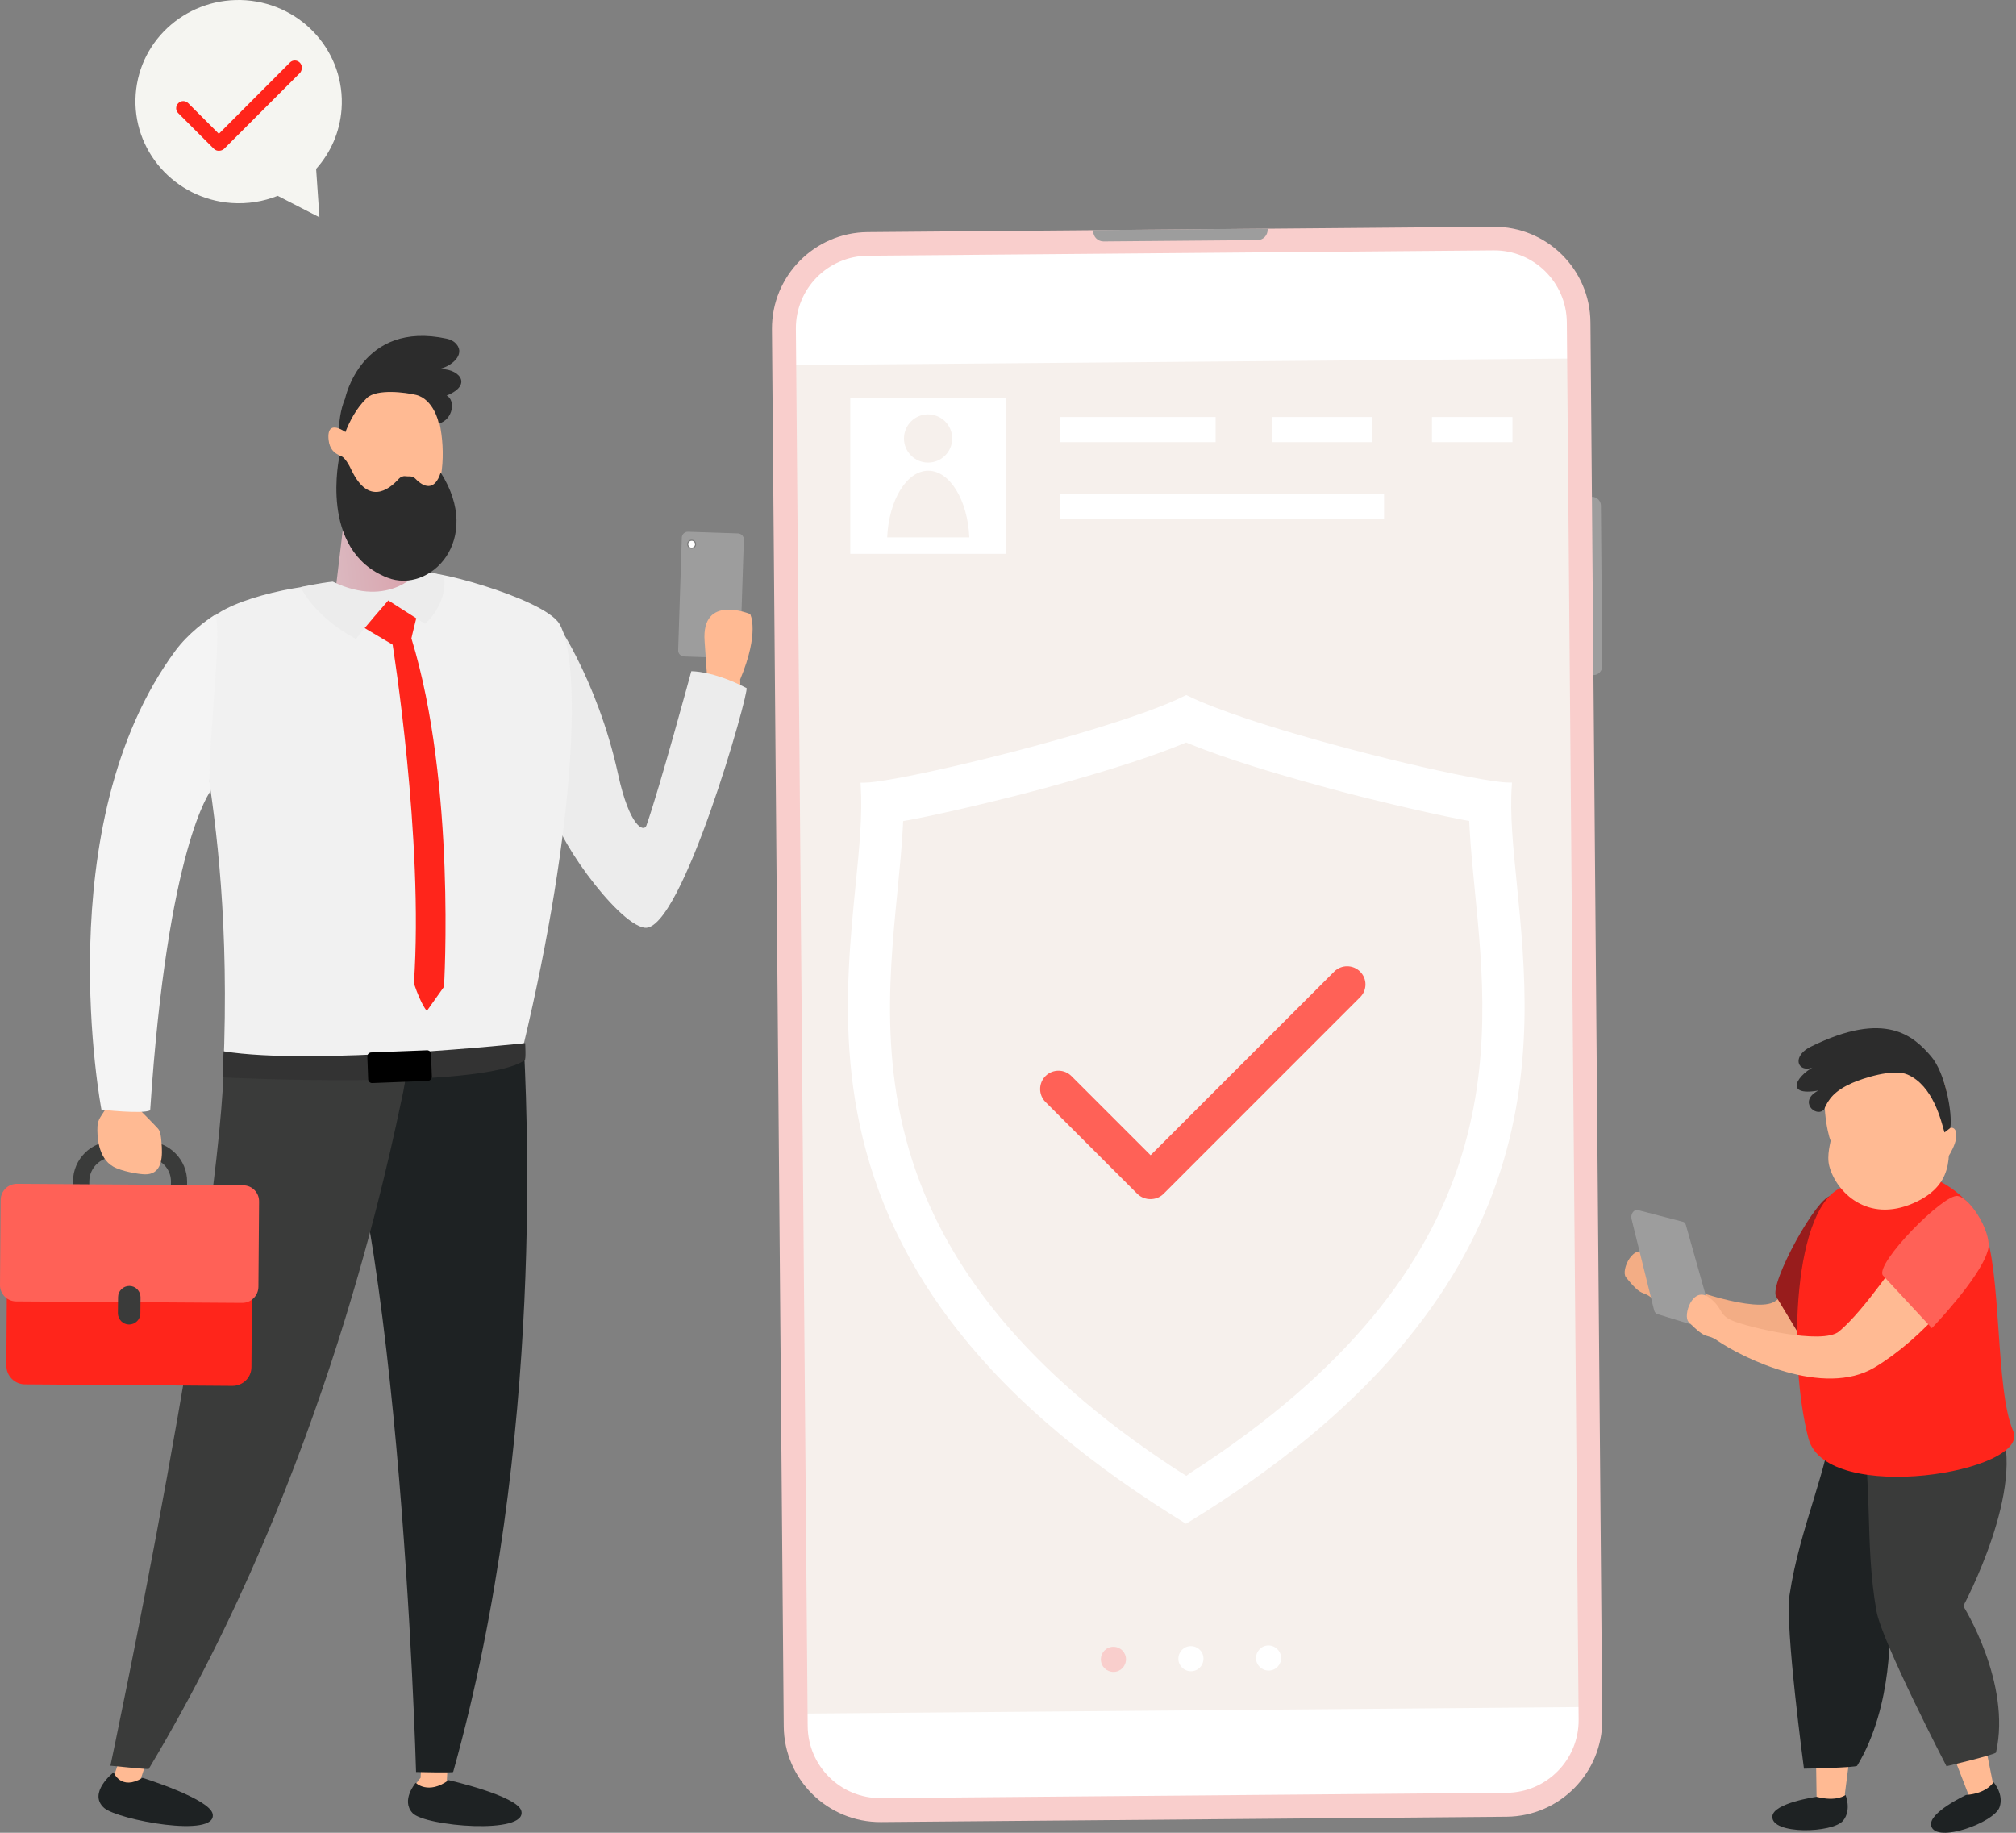<svg width="253" height="230" viewBox="0 0 253 230" fill="none" xmlns="http://www.w3.org/2000/svg">
<rect x="0" y="0" width="253" height="230" fill="#808080" stroke="none"/>
<path d="M238.683 152.484C238.787 152.525 239.83 155.071 239.872 155.384C240.248 158.536 232.964 165.318 226.704 168.261C219.963 171.433 210.342 165.464 207.379 162.96C206.043 161.833 206.168 162.939 204.04 160.268C203.372 159.412 205.02 155.76 206.878 157.471C208.589 159.016 207.796 159.704 209.528 160.664C211.26 161.624 220.464 164.859 222.738 163.315C226.245 160.915 231.316 154.591 232.589 153.381C233.862 152.191 235.886 151.524 238.683 152.484Z" fill="#F3AD85"/>
<path d="M222.905 162.709L226.558 168.762C226.558 168.762 231.044 161.311 232.046 157.868C231.963 157.409 231.65 150.355 229.897 150.063C228.165 149.791 221.945 161.207 222.905 162.709Z" fill="#981C1C"/>
<path d="M232.673 216.197L231.525 225.129C231.525 225.129 231.921 227.07 230.085 228.531C228.436 229.846 224.283 228.615 223.323 228.281C221.34 227.613 227.977 225.651 227.977 225.651L227.81 214.152L232.673 216.197Z" fill="#FFBA93"/>
<path d="M227.977 225.484C227.977 225.484 222.53 226.256 222.426 227.947C222.259 230.263 230.022 230.075 231.316 228.469C232.401 227.112 231.608 225.255 231.608 225.255C231.608 225.255 230.523 226.152 227.977 225.484Z" fill="#1E2223"/>
<path d="M237.597 174.626C237.597 174.626 245.382 170.201 246.676 182.994C247.531 191.488 237.138 203.718 237.138 203.718C237.138 203.718 237.702 213.943 233.069 221.582C232.985 221.832 226.391 221.957 226.391 221.957C226.391 221.957 223.991 204.114 224.575 200.211C225.869 191.509 229.625 184.142 230.168 176.942C230.606 171.057 237.597 174.626 237.597 174.626Z" fill="#1E2223"/>
<path d="M248.324 214.883L250.098 223.731C250.098 223.731 251.1 225.442 249.806 227.404C248.658 229.178 244.338 229.324 243.337 229.324C241.229 229.324 247.135 225.463 247.135 225.463L242.961 214.674L248.324 214.883Z" fill="#FFBA93"/>
<path d="M246.738 225.255C246.738 225.255 241.938 227.488 242.356 229.136C242.94 231.39 250.244 228.74 250.933 226.799C251.517 225.171 250.182 223.648 250.182 223.648C250.182 223.648 249.368 225.067 246.738 225.255Z" fill="#1E2223"/>
<path d="M239.664 173.728C239.664 173.728 245.632 167.05 250.933 178.779C254.46 186.542 246.383 201.547 246.383 201.547C246.383 201.547 252.456 211.189 250.495 219.912C250.495 220.183 244.276 221.644 244.276 221.644C244.276 221.644 236.178 206.055 235.49 202.173C233.945 193.512 235.135 185.332 233.34 178.34C231.9 172.601 239.664 173.728 239.664 173.728Z" fill="#3A3B3A"/>
<path d="M242.105 147.683C242.105 147.683 246.905 149.144 248.971 154.111C251.246 159.579 250.369 174.396 252.644 179.572C254.919 184.726 229.354 188.942 226.975 180.594C224.325 170.598 225.013 150.876 231.462 148.894C231.671 148.998 233.257 152.149 242.105 147.683Z" fill="#FF251B"/>
<path d="M243.295 134.515C244.38 135.913 244.798 139.586 244.589 141.318C244.297 143.969 245.945 148.435 240.144 150.981C234.342 153.527 230.46 149.583 229.584 146.389C229.187 144.991 229.793 143.217 229.73 143.113C229.396 142.487 228.248 137.228 229.709 135.099C231.337 132.72 233.299 132.115 237.18 131.572C240.206 131.155 241.772 132.553 243.295 134.515Z" fill="#FFBA93"/>
<path d="M243.629 142.007C243.629 142.007 245.361 140.734 245.507 142.278C245.653 143.823 243.858 146.076 243.858 146.076L243.629 142.007Z" fill="#FFBA93"/>
<path d="M244.756 141.548C245.048 139.753 244.15 134.661 242.335 132.553C240.164 130.049 236.658 126.71 227.267 131.343C224.471 132.72 225.869 135.183 228.185 133.576C225.472 134.807 223.761 137.645 228.206 136.852C225.598 138.188 227.893 140.296 228.895 139.252C229.479 137.896 230.231 136.894 232.422 135.913C233.737 135.329 237.556 134.056 239.392 134.849C242.606 136.247 243.608 140.65 244.025 142.111C244.15 142.007 244.651 141.652 244.756 141.548Z" fill="#2C2C2C"/>
<path d="M211.573 153.736L214.683 164.755C214.85 165.339 214.224 166.758 213.744 166.675L208.046 164.922C207.838 164.88 207.65 164.692 207.587 164.442L204.749 152.963C204.603 152.358 205.062 151.711 205.563 151.857L211.177 153.318C211.365 153.339 211.511 153.506 211.573 153.736Z" fill="#9D9D9D"/>
<path d="M245.632 154.716C245.736 154.737 247.03 157.179 247.093 157.492C247.782 160.581 241.187 168.052 235.26 171.6C228.874 175.419 218.711 170.431 215.497 168.219C214.057 167.238 214.286 168.323 211.907 165.882C211.156 165.109 212.429 161.311 214.474 162.814C216.311 164.191 215.601 164.963 217.417 165.735C219.232 166.508 228.707 168.845 230.815 167.071C234.071 164.337 238.495 157.555 239.643 156.219C240.811 154.904 242.773 154.049 245.632 154.716Z" fill="#FFBA93"/>
<path d="M236.283 160.038L242.439 166.674C242.439 166.674 248.429 160.455 249.43 157.033C250.223 155.155 247.427 150.375 245.674 150.083C243.921 149.791 235.323 158.535 236.283 160.038Z" fill="#FF6157"/>
<path d="M199.782 62.349C199.177 62.349 198.676 62.85 198.676 63.476L198.843 83.615C198.843 84.22 199.344 84.721 199.97 84.721C200.575 84.721 201.076 84.22 201.076 83.594L200.909 63.455C200.909 62.85 200.408 62.349 199.782 62.349Z" fill="#9D9D9D"/>
<path d="M187.928 29.939L108.396 30.607C102.844 30.648 98.337 35.24 98.378 40.791L99.86 217.137C99.902 222.688 104.493 227.196 110.044 227.154L189.577 226.486C195.128 226.444 199.636 221.853 199.594 216.302L198.113 39.956C198.071 34.405 193.48 29.897 187.928 29.939Z" fill="#F6F0EC"/>
<path d="M198.134 44.985L198.092 40.415C198.05 34.864 193.459 30.356 187.908 30.398L108.375 31.066C102.823 31.107 98.316 35.699 98.357 41.25L98.399 45.82L198.134 44.985Z" fill="white"/>
<path d="M99.839 215.05L99.86 217.637C99.902 223.189 104.493 227.696 110.044 227.655L189.577 226.987C195.128 226.945 199.636 222.354 199.594 216.803L199.574 214.215L99.839 215.05Z" fill="white"/>
<path d="M187.407 28.457L108.875 29.125C102.197 29.188 96.834 34.655 96.876 41.313L98.357 216.657C98.42 223.335 103.888 228.698 110.545 228.656L189.076 227.989C195.754 227.926 201.118 222.458 201.076 215.801L199.594 40.457C199.552 33.779 194.085 28.395 187.407 28.457ZM198.113 215.801C198.154 220.83 194.106 224.942 189.076 224.983L110.545 225.651C105.515 225.693 101.404 221.644 101.362 216.615L99.881 41.271C99.839 36.241 103.888 32.13 108.917 32.088L187.448 31.421C192.478 31.379 196.589 35.427 196.631 40.457L198.113 215.801Z" fill="#F9CECC"/>
<path d="M137.195 28.874C137.195 28.916 137.195 28.979 137.195 29.02C137.195 29.73 137.78 30.294 138.489 30.294L157.814 30.127C158.524 30.127 159.087 29.542 159.087 28.833C159.087 28.791 159.087 28.728 159.087 28.686L137.195 28.874Z" fill="#9D9D9D"/>
<path d="M182.703 35.417L174.564 35.486L174.594 38.992L182.733 38.923L182.703 35.417Z" fill="white"/>
<path d="M174.173 36.136L173.15 36.144L173.169 38.336L174.191 38.327L174.173 36.136Z" fill="white"/>
<path d="M116.635 37.827L115.842 37.834L115.859 39.837L116.652 39.83L116.635 37.827Z" fill="white"/>
<path d="M115.338 37.097L114.545 37.103L114.568 39.837L115.361 39.831L115.338 37.097Z" fill="white"/>
<path d="M113.874 36.387L113.081 36.394L113.111 39.858L113.904 39.851L113.874 36.387Z" fill="white"/>
<path d="M112.515 35.656L111.722 35.663L111.757 39.858L112.55 39.851L112.515 35.656Z" fill="white"/>
<path d="M141.307 208.225C141.307 209.102 140.618 209.811 139.741 209.811C138.865 209.811 138.155 209.123 138.155 208.246C138.155 207.37 138.844 206.66 139.721 206.66C140.597 206.66 141.307 207.349 141.307 208.225Z" fill="#F9CECC"/>
<path d="M151.032 208.142C151.032 209.018 150.343 209.728 149.467 209.728C148.59 209.728 147.881 209.039 147.881 208.163C147.881 207.286 148.569 206.577 149.446 206.577C150.322 206.577 151.032 207.265 151.032 208.142Z" fill="white"/>
<path d="M160.778 208.058C160.778 208.935 160.089 209.644 159.213 209.644C158.336 209.644 157.627 208.956 157.627 208.079C157.627 207.203 158.315 206.493 159.192 206.493C160.047 206.493 160.757 207.182 160.778 208.058Z" fill="white"/>
<path d="M190.37 111.079C189.89 106.279 189.473 102.147 189.723 98.62L189.744 98.202H189.306C187.636 98.202 182.482 97.201 176.304 95.74C170.732 94.404 164.325 92.693 158.878 90.982C155.644 89.959 152.764 88.936 150.593 88.018C150.03 87.768 149.508 87.538 149.049 87.309L148.882 87.225L148.694 87.309C146.023 88.665 141.473 90.23 136.34 91.775C125.216 95.114 111.401 98.223 108.437 98.223H107.999L108.02 98.641C108.249 102.168 107.853 106.321 107.373 111.1C106.079 124.143 104.368 141.423 115.095 159.516C117.495 163.586 120.542 167.676 124.34 171.788C126.448 174.062 128.785 176.337 131.414 178.612C135.776 182.41 140.847 186.187 146.774 189.923C147.379 190.32 148.006 190.695 148.632 191.092L148.84 191.217L149.049 191.092C195.483 162.751 192.415 131.656 190.37 111.079ZM148.882 185.207L148.381 184.893L148.298 184.852C147.818 184.539 147.338 184.226 146.858 183.913C146.712 183.829 146.586 183.725 146.461 183.641C146.294 183.537 146.148 183.433 145.981 183.328C141.014 179.989 136.757 176.629 133.105 173.269C130.496 170.869 128.18 168.469 126.155 166.09C122.295 161.562 119.415 157.054 117.286 152.63C110.065 137.625 111.484 123.454 112.632 111.809C112.903 108.992 113.175 106.341 113.3 103.879L113.342 103.044L113.655 102.981L114.155 102.898C119.602 101.854 126.364 100.143 128.326 99.642C129.974 99.225 132.061 98.662 134.378 97.994C139.011 96.679 144.437 95.009 148.465 93.34L148.861 93.173L148.945 93.215L149.258 93.34C151.595 94.3 154.392 95.26 157.23 96.157C161.758 97.576 166.371 98.828 169.397 99.621C170.294 99.851 172.256 100.352 174.635 100.915C177.369 101.562 180.645 102.314 183.567 102.877L184.381 103.023L184.422 103.858C184.548 106.321 184.819 108.971 185.09 111.788C187.052 131.614 189.765 158.786 149.425 184.81L148.882 185.207Z" fill="white"/>
<path d="M170.69 121.931C169.793 121.033 168.332 121.033 167.435 121.931L144.395 144.97L134.461 135.037C133.564 134.139 132.103 134.139 131.206 135.037C130.308 135.934 130.308 137.395 131.206 138.292L142.725 149.812C143.185 150.271 143.79 150.48 144.374 150.48C144.979 150.48 145.564 150.271 146.023 149.812L170.669 125.165C171.588 124.268 171.588 122.828 170.69 121.931Z" fill="#FF6157"/>
<path d="M126.281 49.932H106.705V69.507H126.281V49.932Z" fill="white"/>
<path d="M121.647 67.441C121.439 62.766 119.205 59.072 116.492 59.072C113.779 59.072 111.546 62.766 111.338 67.441H121.647Z" fill="#F6F0EC"/>
<path d="M119.498 55.024C119.498 56.693 118.141 58.05 116.472 58.05C114.802 58.05 113.446 56.693 113.446 55.024C113.446 53.354 114.802 51.998 116.472 51.998C118.162 52.018 119.498 53.354 119.498 55.024Z" fill="#F6F0EC"/>
<path d="M152.555 52.331H133.063V55.483H152.555V52.331Z" fill="white"/>
<path d="M189.806 52.331H179.706V55.483H189.806V52.331Z" fill="white"/>
<path d="M173.695 61.994H133.063V65.145H173.695V61.994Z" fill="white"/>
<path d="M172.214 52.331H159.65V55.483H172.214V52.331Z" fill="white"/>
<path d="M92.618 66.94L86.357 66.731C85.94 66.71 85.585 67.044 85.564 67.462L85.105 81.59C85.084 82.008 85.418 82.362 85.835 82.383L92.096 82.592C92.514 82.613 92.868 82.279 92.889 81.862L93.348 67.733C93.369 67.316 93.035 66.961 92.618 66.94Z" fill="#9D9D9D"/>
<path d="M87.213 68.672C87.004 68.902 86.65 68.923 86.42 68.714C86.19 68.505 86.169 68.15 86.378 67.921C86.587 67.691 86.942 67.671 87.171 67.879C87.401 68.088 87.422 68.443 87.213 68.672Z" fill="#7A7A7A"/>
<path d="M87.109 68.589C86.942 68.756 86.67 68.776 86.503 68.609C86.336 68.443 86.316 68.171 86.483 68.004C86.649 67.837 86.921 67.817 87.088 67.983C87.255 68.15 87.275 68.401 87.109 68.589Z" fill="white"/>
<path d="M92.66 88.832L87.15 88.227C88.319 85.868 88.695 84.387 88.695 84.387C88.695 84.387 88.569 82.488 88.423 80.484C87.985 74.474 94.141 77.062 94.141 77.062C94.141 77.062 95.373 79.315 92.889 85.263C92.952 86.307 92.868 87.538 92.66 88.832Z" fill="#FFBA93"/>
<path d="M69.182 77.416C69.182 76.811 74.963 85.159 77.571 97.18C79.011 103.795 80.806 104.463 81.119 103.607C82.809 98.807 86.754 84.241 86.754 84.241C86.754 84.241 89.404 84.136 93.682 86.349C94.121 86.578 85.502 117.152 80.869 116.421C77.362 115.879 69.036 104.192 69.328 101.145C69.891 95.614 69.119 81.841 69.182 77.416Z" fill="#ECECEC"/>
<path d="M53.342 213.839L52.779 223.126C52.779 223.126 50.963 224.754 52.82 226.298C54.657 227.863 59.123 228.26 60.083 227.926C62.107 227.195 56.055 223.835 56.055 223.835L56.702 212.336L53.342 213.839Z" fill="#FFBA93"/>
<path d="M65.676 129.903C65.634 129.047 65.509 126.981 65.509 126.981C57.704 114.856 41.801 125.395 38.838 128.985C50.066 144.678 52.215 222.375 52.215 222.375C52.215 222.375 56.618 222.479 56.869 222.375C68.577 180.573 66.051 137.562 65.676 129.903Z" fill="#1E2223"/>
<path d="M56.305 223.397C56.305 223.397 64.945 225.359 65.425 227.258C66.197 230.284 53.342 229.199 51.777 227.529C50.274 225.922 52.173 223.731 52.173 223.731C52.173 223.731 53.718 225.275 56.305 223.397Z" fill="#1E2223"/>
<path d="M17.175 214.256L14.233 223.084C14.233 223.084 12.062 224.19 13.461 226.173C14.838 228.155 23.499 228.594 24.521 228.51C26.671 228.343 17.217 224.608 17.217 224.608L20.807 213.672L17.175 214.256Z" fill="#FFBA93"/>
<path d="M50.608 136.998C50.796 136.164 51.443 131.823 51.443 131.823C47.039 118.091 31.951 128.985 28.153 131.677C27.965 155.238 13.857 221.582 13.857 221.582C13.857 221.582 18.386 222.041 18.657 221.999C41.071 184.685 49.001 144.49 50.608 136.998Z" fill="#3A3B3A"/>
<path d="M17.885 223.105C17.885 223.105 26.358 225.735 26.692 227.655C27.235 230.722 14.775 228.385 13.064 226.883C10.956 225.004 14.254 222.417 14.254 222.417C14.254 222.417 15.172 224.775 17.885 223.105Z" fill="#1E2223"/>
<path d="M43.366 63.58L41.613 78.272C41.613 78.272 48.584 83.782 51.902 83.698C55.763 83.615 50.9 63.684 50.9 63.684L43.366 63.58Z" fill="url(#paint0_linear_46_467)"/>
<path d="M70.204 78.293C68.243 75.016 52.653 70.884 52.758 72.053C52.799 72.408 52.779 74.265 49.544 75.538C45.015 77.333 42.302 73.326 42.302 73.326C37.627 73.222 27.401 75.392 25.648 78.627C21.579 86.119 29.551 97.555 28.027 134.306C27.986 135.517 57.266 135.663 65.655 131.322C72.333 103.44 73.001 82.968 70.204 78.293Z" fill="#F1F1F1"/>
<path d="M47.561 74.411C47.206 74.954 44.347 77.98 44.347 77.98L49.273 80.901C49.273 80.901 53.196 105.319 51.944 123.412C52.904 126.23 53.572 126.856 53.572 126.856L55.721 123.83C55.721 123.83 57.265 98.453 51.631 80.109C51.61 80.129 52.549 76.331 52.549 76.331L47.561 74.411Z" fill="#FF251B"/>
<path d="M37.732 73.681C37.732 73.681 39.318 77.312 44.681 80.192C45.391 79.169 48.73 75.35 48.73 75.35L53.342 78.293C53.342 78.293 56.201 75.872 55.721 72.345C54.782 71.865 52.632 71.656 52.632 71.656C52.632 71.656 48.959 76.477 41.76 72.992C40.048 73.159 37.732 73.681 37.732 73.681Z" fill="#ECECEC"/>
<path d="M47.227 47.239C46.706 47.657 39.526 52.498 44.076 62.349C45.641 67.253 52.987 68.359 55.032 61.076C57.078 53.792 52.945 42.627 47.227 47.239Z" fill="#FFBA93"/>
<path d="M43.304 50.036C43.304 50.036 45.328 40.186 56.076 42.502C56.535 42.606 56.973 42.815 57.286 43.191C58.434 44.526 56.577 46.071 54.949 46.342C57.349 46.05 59.603 48.2 56.055 49.639C57.161 50.182 56.931 52.624 55.053 53.166C55.095 52.979 54.365 50.078 52.215 49.556C50.921 49.243 47.311 48.763 46.059 49.932C43.387 52.457 42.573 56.798 42.573 56.798C42.573 56.798 42.135 52.686 43.304 50.036Z" fill="#2C2C2C"/>
<path d="M43.554 54.356C43.554 54.356 40.946 52.311 41.238 55.191C41.467 57.465 43.638 57.298 43.638 57.298L43.554 54.356Z" fill="#FFBA93"/>
<path d="M52.153 60.095C51.965 59.886 51.693 59.782 51.422 59.782C51.234 59.782 51.026 59.782 50.879 59.761C50.566 59.719 50.253 59.865 50.045 60.095C48.667 61.618 46.226 63.246 44.18 59.135C43.22 57.027 42.615 57.194 42.615 57.194C42.615 57.194 39.902 69.069 48.605 72.491C53.947 74.599 60.709 67.775 55.304 59.302C54.552 61.702 53.154 61.138 52.153 60.095Z" fill="#2C2C2C"/>
<path d="M28.048 131.927L27.965 135.204C27.965 135.204 60.375 136.831 65.843 133.054C66.031 132.95 65.905 130.905 65.905 130.905C65.905 130.905 39.297 133.764 28.048 131.927Z" fill="#333333"/>
<path d="M53.697 135.642L46.726 135.913C46.455 135.934 46.205 135.704 46.205 135.412L46.1 132.595C46.079 132.324 46.309 132.073 46.601 132.073L53.572 131.802C53.843 131.781 54.093 132.011 54.093 132.303L54.198 135.12C54.198 135.391 53.968 135.621 53.697 135.642Z" fill="black"/>
<path d="M11.186 149.916L11.207 148.226C11.228 146.577 12.584 145.221 14.233 145.242L18.469 145.263C20.118 145.283 21.474 146.64 21.454 148.289L21.433 149.979L23.457 150L23.478 148.31C23.499 145.534 21.245 143.259 18.469 143.238L14.233 143.217C11.457 143.197 9.182 145.45 9.162 148.226L9.141 149.916H11.186Z" fill="#3A3B3A"/>
<path d="M29.321 151.273L3.297 151.085C1.983 151.085 0.918 152.129 0.918 153.443L0.793 171.349C0.793 172.664 1.836 173.728 3.151 173.728L29.175 173.916C30.49 173.916 31.554 172.873 31.554 171.558L31.68 153.652C31.68 152.337 30.615 151.273 29.321 151.273Z" fill="#FF251B"/>
<path d="M30.511 148.748L2.129 148.56C1.002 148.56 0.104 149.457 0.083 150.563L0 161.269C0 162.396 0.897 163.294 2.003 163.314L30.386 163.502C31.513 163.502 32.41 162.605 32.431 161.499L32.514 150.793C32.535 149.666 31.638 148.748 30.511 148.748Z" fill="#FF6157"/>
<path d="M16.236 161.374C15.464 161.374 14.817 162 14.817 162.772L14.796 164.796C14.796 165.569 15.422 166.215 16.195 166.215C16.967 166.215 17.614 165.589 17.614 164.817L17.635 162.793C17.635 162.021 17.009 161.374 16.236 161.374Z" fill="#3A3B3A"/>
<path d="M17.05 132.24L17.781 139.524C17.781 139.524 19.137 140.88 19.826 141.631C20.16 141.986 20.222 142.654 20.306 143.948C20.41 145.764 20.055 147.37 18.24 147.37C17.405 147.37 15.193 146.974 14.191 146.39C12.313 145.304 12.167 142.633 12.229 141.36C12.25 140.943 12.376 140.525 12.605 140.171L13.148 139.336L13.523 131.719L17.05 132.24Z" fill="#FFBA93"/>
<path d="M26.441 99.246C26.441 99.246 21.036 106.133 18.845 139.336C17.885 139.836 12.73 139.252 12.73 139.252C12.73 139.252 5.885 103.482 22.017 81.653C23.624 79.482 25.941 77.813 26.921 77.187C28.153 78.376 25.669 96.574 26.441 99.246Z" fill="#F4F4F4"/>
<path d="M30.866 0.033C38.003 0.555 43.367 6.649 42.866 13.681C42.657 16.582 41.488 19.17 39.673 21.195L40.09 27.267L34.852 24.575C33.057 25.285 31.095 25.619 29.029 25.473C21.892 24.951 16.529 18.836 17.029 11.824C17.53 4.791 23.729 -0.468 30.866 0.033Z" fill="#F5F5F1"/>
<path d="M37.627 7.859C37.273 7.504 36.709 7.504 36.375 7.859L27.464 16.791L23.624 12.951C23.27 12.596 22.706 12.596 22.372 12.951C22.017 13.306 22.017 13.869 22.372 14.203L26.838 18.669C27.005 18.836 27.256 18.941 27.485 18.92C27.715 18.92 27.944 18.836 28.132 18.669L37.669 9.132C37.962 8.756 37.962 8.193 37.627 7.859Z" fill="#FF251B"/>
<defs>
<linearGradient id="paint0_linear_46_467" x1="41.103" y1="74.534" x2="52.758" y2="72.966" gradientUnits="userSpaceOnUse">
<stop stop-color="#DBBBC2"/>
<stop offset="1" stop-color="#D9A1AB"/>
</linearGradient>
</defs>
</svg>
